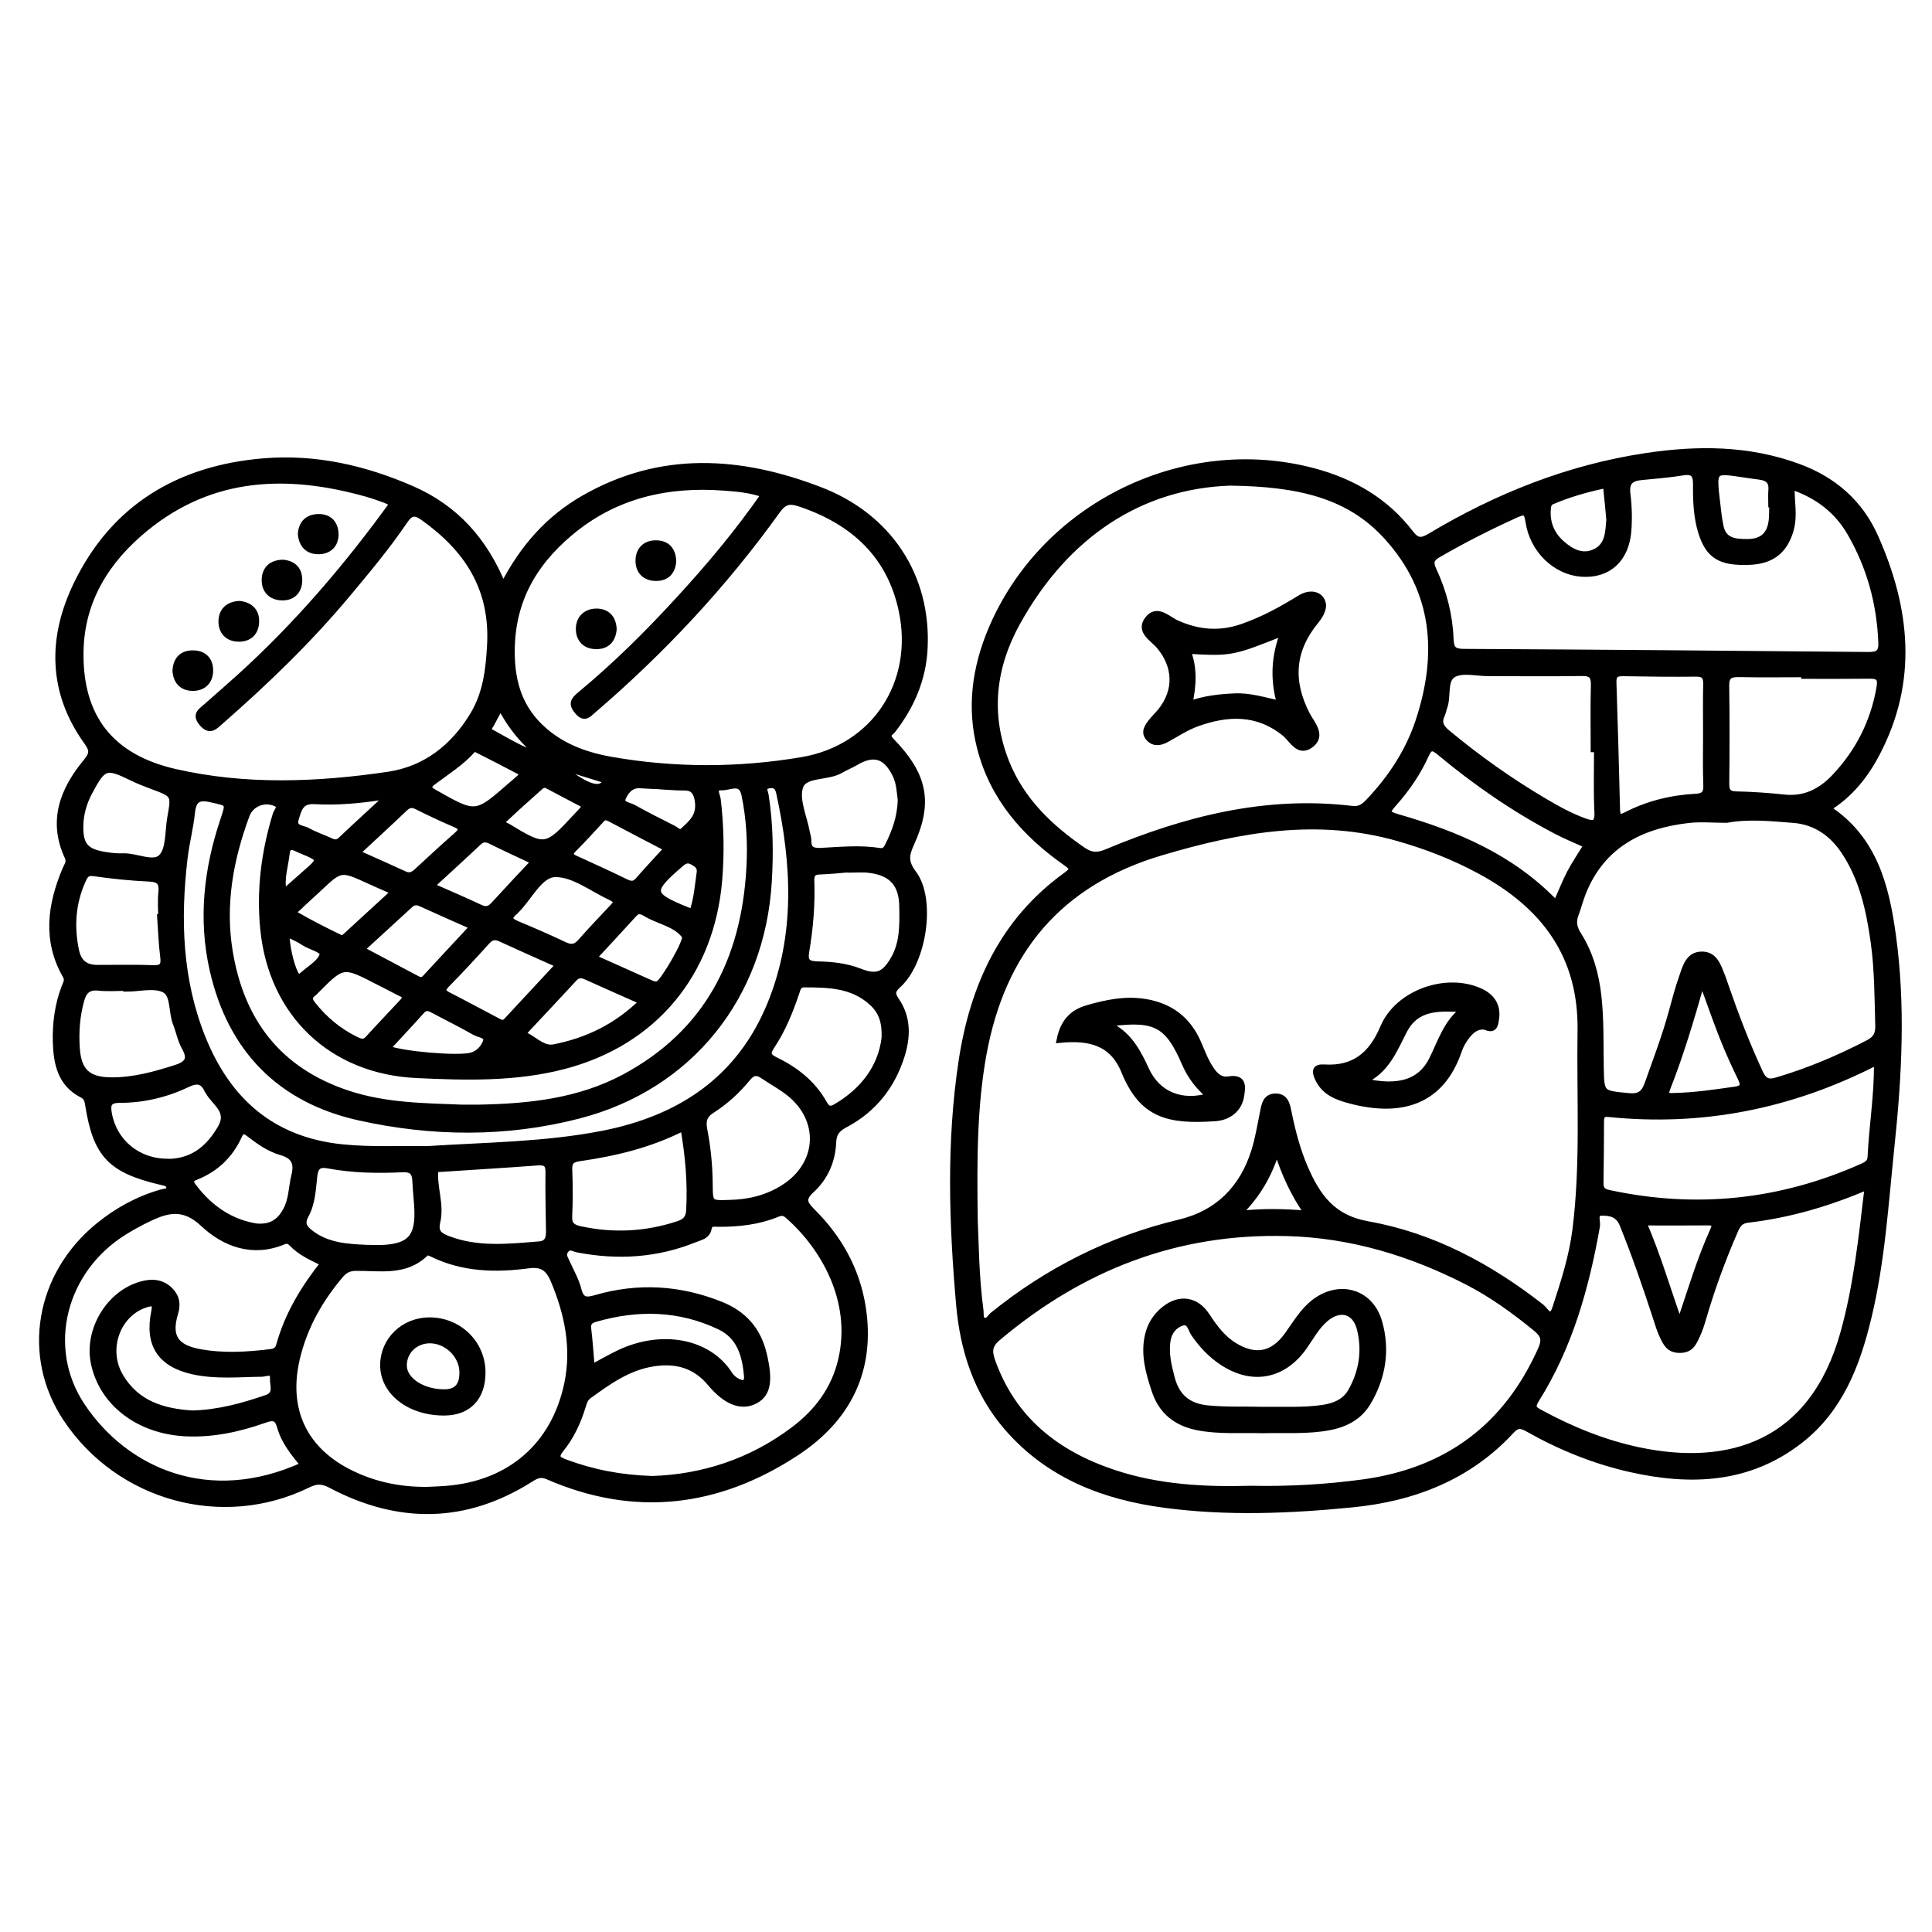 <?xml version="1.0" encoding="utf-8"?>
<!-- Generator: Adobe Illustrator 23.0.0, SVG Export Plug-In . SVG Version: 6.00 Build 0)  -->
<svg version="1.0" xmlns="http://www.w3.org/2000/svg" xmlns:xlink="http://www.w3.org/1999/xlink" x="0px" y="0px"
	 viewBox="0 0 3000 3000" style="enable-background:new 0 0 3000 3000;" xml:space="preserve">
<style type="text/css">
	.st0{stroke:#000000;stroke-width:10;stroke-miterlimit:10;}
</style>
<g id="Layer_1">
</g>
<g id="Layer_2">
	<g>
		<path class="st0" d="M781.2,910.4C812,850.1,852.5,805,907,773.8c119.4-68.3,242.2-60.2,365.6-12.9
			c107.5,41.1,168.3,133.8,162.8,245.8c-2.3,47.3-20.2,89.1-49,126.4c-3.6,4.7-12,7.8-2.9,17.2c52,53.6,60.5,95.6,30.7,160.5
			c-8.2,17.9-8.6,28.8,4.1,45.7c30,39.9,15.8,136.6-23.6,172.6c-9.9,9.1-10.5,14-3.1,24.8c18.2,26.7,17.4,56.2,8,85.9
			c-14.8,46.6-43.3,82.6-86.5,105.7c-12.5,6.7-19.1,13-19.7,28.5c-1.1,28.2-12.3,54.2-33.1,73.2c-16.4,14.9-11.1,22.3,1.8,35.2
			c40.8,40.9,68.1,89.6,77.2,147.3c15.3,97.7-22.8,173.1-102.7,225.7c-121.1,79.7-250.5,96-385.8,37c-10.6-4.6-17.3-2.1-26.2,3.5
			c-101.7,64.9-206.1,65.4-311.3,9.6c-13.5-7.1-22.8-6.4-35.2-0.3c-132.3,65-293.3,20.8-375.4-102.7
			c-64.4-96.8-43.2-222.6,50.5-298.9c29.1-23.7,61.3-41.3,97.5-51.7c4.7-1.4,12.9-0.7,12.5-8.1c-0.3-6.5-7-7.4-12.8-8.8
			c-78.5-18.4-101-42-113.2-119.6c-1.1-6.9-2.5-12.1-9.1-15.5c-33.7-17-40.1-48.5-41.1-81.7c-0.8-29.1,3-57.9,13.5-85.4
			c2.2-5.8,5.9-10.6,1.7-17.9c-31.4-54.7-23.5-109.8-0.4-164.7c2.7-6.4,7.3-11.4,3.4-19.9c-25.9-55.7-7-103.9,28.7-147
			c11.4-13.8,9.9-19.4,0.4-32.8c-55.1-77.3-54.9-160.8-15.3-242.7c58-120.1,159.3-180.2,290.2-191.1c80.2-6.7,157,10.8,230.4,42.9
			C706.4,788.8,752.1,838.7,781.2,910.4z M610.2,781.7c-6.3-3-9.9-5-13.6-6.3c-9.1-3.2-18.2-6.5-27.5-9.1
			c-122.5-34.4-239.8-30.6-343.1,53.6c-60.3,49.2-100.1,111.7-101.3,192.4c-1.5,101.4,46.9,163.7,146.6,186.6
			c109.8,25.2,221,20.7,331.4,4.5c57.8-8.5,101.6-42.6,132-93c20.1-33.4,24.4-69.3,26.6-108.2c5-88.9-35.7-150.4-104.3-199.1
			c-12.1-8.6-19.6-8.2-28.6,5.2c-27.1,40-58.2,77.2-89.2,114.3c-60.1,71.9-127.4,136.7-197.9,198.3c-8.4,7.3-15.5,15.9-27.4,1.9
			c-11.1-13.1-1.9-18,5.8-24.8c17.5-15.5,35.2-30.7,52.5-46.4C460.9,971.2,538.4,881,610.2,781.7z M1187,767.7
			c-22.2-7.8-42.3-9.3-62.1-10.8c-88.4-6.8-170.1,11.7-239.4,69.8c-59.7,50-93.4,111.1-91.1,192.9c1.5,51.5,18.5,90.3,57.5,120.8
			c28.5,22.2,62.2,33.7,97.3,39.8c98.5,17.2,197.8,17,295.7,0.5c113.2-19,179.3-120,155.7-232.2c-18.2-86.8-75.6-139-158.2-166.7
			c-16.4-5.5-25-3.8-35.6,10.9c-82.5,115.1-178.6,217.9-286.1,310.1c-7.3,6.3-13.1,14.1-23.4,2c-10.4-12.1-6.4-17.5,4.2-26.3
			c54.1-44.8,103.9-94.1,151.3-145.8C1100.3,881.2,1145.3,827.7,1187,767.7z M663.3,2313.8c9.7-0.5,19.3-0.7,29-1.5
			c99-7.6,168.6-66.9,188.9-163.8c11.5-55.2,0.6-108.5-21.1-160.2c-8.1-19.3-18.2-26.7-39.7-23.8c-50.8,6.8-101.3,5.6-148.9-17.6
			c-3.7-1.8-7.9-3.9-11.2-0.7c-31.2,30.3-70.6,21.8-107.8,22.2c-11.1,0.1-17.8,4-24.4,11.8c-32.2,38.1-56,80.5-67.5,129.3
			c-18.7,80.1,11.7,143.6,85.7,179.2C583.2,2306.5,622.3,2314.2,663.3,2313.8z M1013.1,2296.9c77.6-2.5,153.1-26.6,219.3-76.5
			c37-27.8,63.8-63.4,74.3-109.6c21-91.9-28.1-175.6-83.7-224c-5.9-5.2-11-4.2-17.5-1.5c-28.8,11.6-59.2,14.8-90,14.7
			c-6.2,0-13.7-2-15.4,7.2c-2.1,12.1-12.7,13.5-21.3,17c-59.2,24-120.1,27.6-182.4,15.5c-5.6-1.1-11.7-6.3-17.7,0.8
			c-6.3,7.4-1.7,13.3,1.2,19.8c6.2,13.9,14.2,27.5,17.9,42.1c4.3,17.3,12.2,17.9,27.2,13.5c65.6-19.1,130.4-15.3,193.9,10.1
			c35.3,14.1,57.7,38.8,66.7,76.5c9.6,40.2,6.8,61.5-12.7,72c-21,11.3-44.7,3-70-27.2c-23.9-28.5-53.9-36-88.8-30.5
			c-38.8,6.1-69.6,28.2-100.3,50.5c-5.6,4.1-7.5,10.4-9.3,16.5c-7.3,24.1-17.9,46.8-33.7,66.3c-10.6,13.2-4.5,16.7,7.6,21.2
			C920.4,2286.8,963.5,2295.4,1013.1,2296.9z M502.8,1961.4c-18.4-8.9-36.1-16.7-49.6-30.9c-3.5-3.7-7.1-5.4-12.8-3.1
			c-47.9,20.2-91.6,3.7-124.7-27.4c-29.8-28-54.5-22.5-84-8.5c-13,6.2-25.8,13.1-38.1,20.7c-96.3,59.3-126.9,180.2-66.7,270.7
			c67.4,101.4,197.6,159.7,344.8,92.1c-14.9-18.2-30-36.4-36.4-59.2c-4.3-15.2-10.6-16.2-24.3-11.4c-39.7,14-80.3,23-123,20.9
			c-72.6-3.7-129.2-46.9-142-109.1c-10.3-50.7,23.5-107.3,73-121.3c16.1-4.6,31.8-4.2,44.9,8.9c10.2,10.3,11.9,21.5,7.7,35.3
			c-10.9,35.9,0.4,53.6,37.7,60.6c36.9,6.9,73.8,4.7,110.7,0.2c7.2-0.9,11.7-3.3,13.8-10.8C446.9,2041.6,471.8,2000.5,502.8,1961.4z
			 M662.8,1784.7c93.9-6,184.3-6.5,273.2-23.9c120.8-23.7,213.2-85.1,260.8-202.3c43.5-107.2,37.5-217.3,13.4-327.7
			c-2.2-10-7.1-13.4-16.8-11.5c-10.9,2.2-5.8,9.8-4.9,15.2c7.1,44.8,7.6,89.9,4.9,135c-10.7,177.7-122,317.4-293.7,362.2
			c-113.2,29.5-228.9,28.4-342.5,3c-121.9-27.3-198.4-105.3-226.5-227.9c-18.1-79.1-9.3-156.9,16.3-233.2
			c9.3-27.8,9.1-26.4-19.4-32.8c-19.8-4.4-27.6,0.6-29.8,20.8c-2.5,24-8.8,47.5-11.6,71.5c-11.1,94.8-8.1,188.5,27.9,278.3
			c39.4,98.1,108.4,159.4,217.4,170.5C576.6,1786.5,621.6,1783.8,662.8,1784.7z M717.3,1720.3c10.7,0,18,0.1,25.2,0
			c78.7-1.4,156.4-9.5,227.2-47.4c128.6-69,186-181.9,194.2-323.5c2.3-38.7,0.3-77.3-7.6-115.4c-4.9-23.7-23.2-11.4-35.3-11.8
			c-16.1-0.5-7.7,12-6.8,19.4c4.9,41.7,5.7,83.3,2.2,125.3c-12.3,144.7-100.8,251.8-241.2,288.3c-75,19.5-151.6,17.4-228.2,13.8
			c-131.8-6.1-224.5-94.7-237.8-225.6c-6.2-61.2,1.5-120.4,19.3-178.8c1.6-5.1,10.7-12.9-1.3-17.9c-17.3-7.2-37.9,1.1-44.5,18.8
			c-25.6,69-38.5,139.8-26.1,213.3c18.2,108.4,76.3,183.8,182.7,219.3C598.4,1717.9,659.7,1717.9,717.3,1720.3z M1133.1,1868.2
			c30.3-0.6,58.9-7.7,84.6-24.2c56-36,60.3-104.3,8.9-146.1c-13-10.6-28.1-18.5-42-28c-9.8-6.7-16.6-4.9-24.2,4.4
			c-15.8,19.3-34.4,36.3-55.5,49.7c-12.5,8-14.1,17.1-11.6,30.3c5.4,27.6,8.1,55.6,8.4,83.8
			C1101.9,1869.3,1102,1869.3,1133.1,1868.2z M1061.5,1750.7c-52.9,27-106.9,39.5-162,47.5c-12.1,1.8-16.3,5.7-15.9,17.9
			c0.9,24.1,1.1,48.4-0.1,72.5c-0.7,13.8,5.9,17.9,17.4,20.4c51.6,11.2,102.3,8.6,152.5-8c11.5-3.8,16.5-9.6,17.1-22.1
			C1072.8,1836.8,1069.2,1795.3,1061.5,1750.7z M1373.8,1612.7c1.4-27.1-5.4-43.3-20.3-56.7c-30.3-27.2-67.3-27.7-104.6-27.8
			c-9.9,0-10.7,7.7-13.1,14.6c-9.7,28.2-20.8,56-37.5,80.9c-7.6,11.4-7.1,16.5,6.1,22.9c30.9,15,57.5,35.9,74.7,66.5
			c5,8.8,9.4,11.5,18.8,6C1342,1693.4,1368.3,1656.3,1373.8,1612.7z M675.7,1815.3c-2.9,28.1,9.5,54.9,3,81.9
			c-3.9,16.5,3.6,21.7,15.8,26.5c46.8,18.3,95.1,12.8,143.3,8.9c12.5-1,15.2-9.9,15-20.6c-0.4-30.6-1.2-61.3-0.8-91.9
			c0.2-13.3-5.1-16.3-17.3-15.4C781,1808.7,727.2,1811.9,675.7,1815.3z M196.5,1534.8c0-0.4,0-0.8,0-1.2c-14.5,0-29.1,1.2-43.4-0.3
			c-16.2-1.8-23.4,5.5-27.3,19.8c-6.7,24.4-8.6,49.1-6.9,74.2c2.3,36,17.1,50.3,53.5,50.6c35,0.3,68.2-8.9,101.3-19.6
			c19.5-6.3,23-15.2,13-32.8c-6.2-11-8.4-24.2-13.2-36.2c-7.2-17.7-2.8-44.6-17.7-52.6C240.2,1528.3,216.6,1534.8,196.5,1534.8z
			 M1320.9,1350.1c0-0.3,0-0.6,0-0.8c-16,1.3-32,3.1-48,3.6c-10.5,0.3-13.8,4.6-13.4,14.8c1.3,37-1.8,73.8-8,110.3
			c-2.6,15.3,2.9,19.4,17.3,19.8c22.4,0.5,44.7,2.6,66,11c26.3,10.3,38.6,5.6,52.9-19c14.9-25.6,14.1-53.9,13.7-82
			c-0.5-35.3-16.4-53.2-51.7-57.4C1340.3,1349.1,1330.5,1350.1,1320.9,1350.1z M569.4,1938c9.6,0,19.3,0.6,28.9-0.1
			c37.1-2.8,50.3-16.4,50.2-53.3c0-16.8-2.6-33.6-3.2-50.5c-0.5-14-5.7-19.5-20.6-18.8c-38.6,1.8-77.2,1.2-115.3-6
			c-15-2.8-20.2,3-21.7,16.9c-2.3,20.7-3.1,42.2-13.3,60.8c-7.4,13.5-1.8,20.6,7.9,28C508.2,1934.9,538.7,1936.6,569.4,1938z
			 M249.1,1424.7c0.5,0,1,0,1.5-0.1c0-12.9-1.1-25.9,0.3-38.6c1.6-15.2-2.7-21.4-19.1-22.1c-28.8-1.3-57.7-4.3-86.3-8.4
			c-11.4-1.6-14,4.4-17.4,11.8c-15.7,35-18.2,71.1-10.4,108.6c3.9,19.1,15,27.4,33.7,27.4c29,0,58-0.6,87,0.4
			c15.3,0.5,16.9-5.9,15.3-18.8C251.1,1464.9,250.5,1444.8,249.1,1424.7z M1399,1242c-1.6-12.3-2-26-8.1-38.7
			c-14.5-30.3-33.8-36.5-62.1-19.9c-7.6,4.5-15.9,7.7-23.5,12.2c-20.4,12.1-55.7,5.4-62.9,25.3c-7.4,20.2,6,48,10.3,72.4
			c0.7,4,2.3,7.9,2.2,11.8c-0.4,14,6.7,17.1,19.5,16.5c30.3-1.5,60.8-4.7,91.1,0.1c6.9,1.1,10.3-1.8,13.1-7.4
			C1390,1291.8,1398.4,1268.6,1399,1242z M298.8,2195.2c41.2-1.1,78.2-11.6,114.9-24.1c17.4-5.9,9.9-20,10.5-30.6
			c0.8-14.4-11-7.8-17.6-7.7c-35.4,0.4-70.9,4.1-106-3.5c-51.1-11.1-71.2-41.3-60.8-92.3c2.6-13-0.3-15.9-13.3-11.8
			c-44.2,13.9-64.7,69.3-40.4,111.3C211.6,2180.7,254,2192.4,298.8,2195.2z M124.4,1282.3c-0.5,29.8,8.1,40.5,37.6,45.4
			c9.5,1.6,19.2,2.7,28.7,2.3c20.8-0.7,47.7,14,60.1,1.3c12.5-12.8,10.1-40.3,13.9-61.4c6.6-36.7,6.5-36.6-29.3-49.8
			c-10.5-3.9-21-8.1-31-13c-39.7-19.3-44.1-18-65.6,22.3C129.9,1245.9,124.8,1263.5,124.4,1282.3z M259.7,1804.3
			c2.4,0,4.8,0.2,7.2,0c35.5-2.6,58.3-22.5,75.8-52.3c15.9-27.1-8.4-38.8-18.4-56.2c-0.4-0.7-1-1.3-1.4-2
			c-6.8-15.2-15.5-18.3-31.9-10.5c-32.9,15.8-68.5,24.2-105,24.2c-18.3,0-19.8,8-17.2,22.2C176.9,1773.7,213.8,1804.2,259.7,1804.3z
			 M398.7,1904.9c23.8,1.8,36.6-8.6,45.8-25.7c9.1-16.8,8.4-35.8,12.9-53.6c4.7-18.9,0.4-30.8-20.7-36.8
			c-18.4-5.2-34.7-16.8-50-28.6c-7.7-5.9-11.7-5.7-16,3.7c-13.6,29.8-36,51.2-66.4,63.2c-10.6,4.2-9.4,8.8-4.1,15.7
			C326,1877.1,359.3,1899,398.7,1904.9z M918.5,2124c15.2-8.1,28.9-16.1,43.2-22.9c65.4-31,138.5-18.4,171.4,34
			c2.5,3.9,6.6,7.3,10.7,9.6c9.8,5.5,17.7,5,16.4-9.2c-3-31.6-11-60.8-42.8-75.9c-62.6-29.7-127.3-30.9-193-11.9
			c-7.5,2.2-12.6,5.5-11.4,15.2C915.4,2082.5,916.7,2102.4,918.5,2124z M868,1498c-32.4-14.5-61.7-27.4-90.8-40.8
			c-8.6-3.9-14.6-2.8-21.1,4.4c-20.5,22.7-41.3,45.2-62.7,67c-8.4,8.5-6.3,12.4,3.1,17.2c25.1,12.8,49.8,26.3,74.7,39.3
			c4.8,2.5,10.1,6.2,15.3,0.6C813.3,1557,839.9,1528.3,868,1498z M734.7,1438.8c-28.4-12.6-54.8-24.1-80.9-36.1
			c-6.7-3.1-12.1-2.6-17.3,2.3c-24.6,22.6-49.2,45.1-75.6,69.3c29.8,15.8,57.3,30.3,84.7,44.9c5.1,2.7,9.6,5.2,14.8-0.4
			C684.7,1492.4,709.2,1466.2,734.7,1438.8z M997.6,1555.2c-31.4-14-59.4-26.2-87.1-38.8c-7.5-3.4-13.3-3.5-19.3,3
			c-24,26.1-48.4,51.8-72.5,77.7c-3.1,3.3-8.5,7.9-1.8,11.3c14,7.2,27,21.5,43.5,18.2C911.6,1616.5,957.6,1594.7,997.6,1555.2z
			 M958.9,1400.1c-3.6-2.5-6.5-5.2-9.8-6.8c-29.1-13.3-58.5-37.1-87.3-36.3c-24.5,0.6-40.5,37.4-61.2,57.2c-0.6,0.6-1.1,1.2-1.7,1.7
			c-11.6,9.7-7,14.7,4.7,19.5c24.4,10.1,48.6,20.7,72.5,32c10.3,4.9,17.4,4.5,25.3-4.3c16.4-18.7,33.7-36.6,50.7-54.8
			C954.1,1406.1,956.1,1403.5,958.9,1400.1z M629.4,1549.5c-0.7-5.5-5.2-6.4-8.6-8.1c-11.3-6-22.8-11.7-34.2-17.6
			c-54.1-27.9-54.1-27.9-96.9,15.2c-1.1,1.1-2.2,2.4-3.5,3.3c-8,5.8-5.8,11.3-0.6,17.9c18.3,23,40.3,41.4,66.7,54.3
			c6.6,3.2,12.8,6.1,19.4-1.2c17.8-19.6,36.2-38.7,54.2-58.1C627.6,1553.4,628.4,1551.1,629.4,1549.5z M553.9,1324.4
			c26.4,11.8,50.5,22.5,74.5,33.5c8.1,3.7,13.6,0.5,19.4-4.8c20.1-18.6,40.2-37.2,60.8-55.3c8.7-7.7,11.3-12.6-1.9-18.2
			c-20-8.5-39.6-17.8-59-27.5c-7.7-3.9-12.9-3.2-19.2,2.7C604.6,1277.6,580.3,1299.9,553.9,1324.4z M921.6,1487.2
			c28.5,12.8,54.7,24.5,80.9,36.2c2.2,1,4.4,2,6.6,2.9c4.4,1.9,8.7,4.1,13.7,1.5c8.2-4.3,45.8-68.1,41-74.5
			c-14.1-18.9-38.6-22.5-58.2-33.5c-6.5-3.6-13.5-9.3-21.3-0.6C964,1441.6,943.3,1463.7,921.6,1487.2z M669.4,1375.7
			c27.5,12.1,51.8,22.5,75.8,33.8c8.7,4.1,14.7,3.3,21.2-3.8c20.4-22.4,41.3-44.5,63.3-68c-24.3-11.4-46.1-21.4-67.7-32.1
			c-7.5-3.7-12.9-3.6-19.3,2.4C719.4,1330,695.7,1351.5,669.4,1375.7z M612.3,1384.7c-14.7-6.5-26.4-11.5-37.9-16.8
			c-45.3-20.8-45.3-20.8-80.5,12.5c-9.9,9.3-20.2,18.2-29.9,27.8c-3.4,3.3-11.7,8.3-3.8,12.9c22.1,12.8,45,24.2,68,35.4
			c4.7,2.3,8.8-2.7,12.3-5.9C563.5,1429.6,586.5,1408.5,612.3,1384.7z M1036.2,1317.5c-30.6-16-59.7-31-88.5-46.4
			c-5.8-3.1-9.6-3.6-14.4,1.8c-14,15.4-28.2,30.7-42.9,45.5c-7.6,7.7-5,11.4,3.4,15.2c26.2,11.9,52.4,23.9,78.3,36.5
			c7.6,3.7,12.9,3.9,18.9-2.8C1005.2,1351,1020,1335.3,1036.2,1317.5z M810.9,1203.5c-0.4-1.6-0.3-3.8-1.2-4.3
			c-24-12.6-48-25-72.2-37.2c-0.7-0.4-2.9,1.3-3.9,2.4c-17.8,19.9-40.5,33.9-61.5,49.8c-9.7,7.4-7.1,11.3,2.5,16.8
			c64.2,36.4,64.1,36.6,118.8-11.2c4.2-3.7,8.6-7.2,12.7-11C808,1207.2,809.4,1205.3,810.9,1203.5z M600.7,1628.2
			c24,9.5,108.9,16.7,130.6,11.4c11.9-2.9,20.4-12.7,23.6-22.2c3.6-10.6-10.9-11-17.6-14.9c-20.8-12-42.5-22.5-63.7-33.9
			c-6.7-3.6-12.4-6.3-19,1C637,1589.3,619,1608.4,600.7,1628.2z M847.2,1218c-2.8,0.9-5.6,1-7.2,2.4c-19.2,17.1-38.5,34.2-57.1,51.9
			c-7.4,7.1,1.1,8.8,5.5,11.4c57.7,35.2,60,34.8,106-15.1c3.3-3.5,6.7-6.9,9.9-10.6c2.8-3.1,5.2-7,0.1-9.8
			C885.3,1238,866.1,1228.1,847.2,1218z M595.9,1242.7c-0.7-1.9-1.4-3.8-2.1-5.7c-35,5.5-70.2,8.7-105.3,6.7
			c-22.1-1.3-24.9,12.8-29.4,27.2c-5.1,16.5,10.8,15,18.4,19.4c11,6.3,23.4,10.2,35,15.6c6.2,2.9,11,4.2,17-1.5
			C551.4,1283.6,573.8,1263.3,595.9,1242.7z M1029.5,1221c0-0.1,0-0.2,0-0.3c-12-0.5-24-0.9-36-1.7c-14.9-0.9-22.9,10.7-26.8,20.4
			c-4.2,10.3,10.4,11.3,17,15.1c20.2,11.4,41,21.7,61.7,32.2c4.7,2.4,9.8,8.7,15,3.9c13.9-12.7,27.4-23.5,23.3-48
			c-4-24.1-18.2-19.5-32.6-20.3C1043.9,1221.8,1036.7,1221.4,1029.5,1221z M1075.4,1416.4c7-20.2,8.5-41.1,11.4-61.7
			c1.2-8.9-4-12.6-10.8-16.5c-7.7-4.4-12.7-2.5-19.1,3c-49.6,42.8-48.8,48.7,11.3,72.9C1070.3,1415,1072.6,1415.6,1075.4,1416.4z
			 M444.4,1449.1c0.3,21.6,7.4,49.6,13.3,61.4c3.2,6.4,5.9,9.5,12.1,3.9c11.2-10.2,27.6-19,31.4-31.5c2.6-8.6-18.9-12.6-29.1-19.5
			C464.3,1457.9,455.3,1454.5,444.4,1449.1z M439.8,1383.2c1.7,0.4,2.8,1,3.2,0.7c10.3-8.9,20.4-18,30.6-27
			c26.4-23.2,26.4-23.2-7-37c-2.2-0.9-4.4-2-6.5-3c-8.4-4.1-14.1-2-15.2,7.7C442.8,1344.2,436,1363.4,439.8,1383.2z M777.3,1096.9
			c-6.5,11.9-10.8,19.5-14.8,27.3c-2,3.9-7.4,9.1-1.4,12.3c25.7,13.9,50.4,30,79.3,37.8C815,1153.4,794,1129.7,777.3,1096.9z
			 M867.1,1188.6c45.4,36.5,66.3,41.9,75.1,23.2C919.5,1204.8,896.6,1197.7,867.1,1188.6z"/>
		<path class="st0" d="M2837.8,1255.2c71.9,46.6,90.5,120.3,101,196.1c15.2,109.1,9.5,218.6-2,327.7
			c-9.4,89.6-14.7,179.8-36.1,267.8c-17.7,73.2-44.2,142.1-106.3,190.2c-79.2,61.4-169,64.9-262.2,44
			c-56.1-12.6-109-34.1-159.1-62.3c-10.3-5.8-16.8-7.7-26.4,2.7c-66.3,71.9-151.8,104.8-246.5,114.2c-97.1,9.6-194.7,13.7-291.9,0.7
			c-94.3-12.5-179.5-45.4-243.9-119.4c-47.4-54.5-68.5-120.6-74.7-190.5c-11.1-126.2-15.3-252.8,3.8-378.7
			c17.7-116.1,63.7-217.6,162.4-288.6c11.6-8.4,10.7-11.7-0.7-19.7c-63.7-44.7-113.1-100.7-133-178c-16.3-63.3-7.6-124.8,17.5-184.2
			c81.2-191.9,298.9-298.8,500.1-245.2c59.8,15.9,111.8,45.9,150,95.8c10.1,13.2,17.1,13.5,30.9,5.3
			c103.9-62.2,214.8-106.5,335.1-124.6c79.8-12,158.9-11.9,236.1,16.4c54.8,20.1,96,55.5,119.8,109.2
			c49.4,111.1,61.3,223.2,2.8,334.9C2896.7,1203.4,2872.7,1233.9,2837.8,1255.2z M1513.3,1897.7c1.6,29.9,1.6,83.9,8.9,137.5
			c0.7,5.4-1.1,12.8,4.5,15.4c7.5,3.6,10.8-4.9,15.4-8.6c85.9-69.3,182-117.7,289.7-143.4c59.4-14.2,97.9-52.9,116.1-110.9
			c6.2-19.8,9.6-40.6,13.7-61.1c2.3-11.5,4.1-23.3,19-23.6c15.2-0.3,17.6,12.7,19.8,23.4c6.1,30.1,13.7,59.7,25.9,87.7
			c19.1,43.7,42.3,77.5,97.6,87.3c100.5,17.8,189.3,65.7,269.7,128.6c5.2,4,14.6,23.2,21.8,1.3c13-39.7,25.9-79.4,31.2-121.3
			c13-102.8,6.4-206,8-309c1.9-118.2-57.4-195.3-156.3-248.8c-40.5-21.9-83.1-38.5-127.4-51.1c-125.2-35.6-246.2-13.9-367.8,22.2
			c-159.5,47.4-247.3,153.9-276.4,314.3C1512.6,1715.9,1511.7,1794.7,1513.3,1897.7z M1910,749.1c-137.9,4.7-254.9,79.8-331.2,218.5
			c-37.8,68.7-46.2,142.2-16.4,216.6c23.6,58.9,67.6,100.9,119,136.2c12.6,8.6,22.5,9.2,37.2,3.1c121.7-51,247-83.1,380.6-67.1
			c11.4,1.4,18-2.9,25.1-10.2c35-36.6,62.6-78,78.6-126.1c34.5-104.1,27.3-202.7-49.3-286.9C2094.9,768.4,2016.2,750.4,1910,749.1z
			 M1942,2312.1c60.8,1.2,117.9-2.2,174.6-9.9c130.2-17.8,222.8-86.2,276.5-206.8c6.3-14,5-22.3-7.4-32.5
			c-33.7-27.6-69.3-53.4-107.5-72.9c-87.3-44.7-179.9-72.9-279.4-75.6c-171.7-4.8-320.1,53.3-450.1,163.1
			c-12.7,10.8-13.7,20.6-8.4,35.6c32.2,91.1,99.6,144.1,187.9,173.8C1798.6,2310.6,1871.8,2314.1,1942,2312.1z M2680.9,1272.7
			c-20.1,0-40.5-2-60.3,0.4c-73.9,8.7-133.4,39.5-162.8,112.8c-4.5,11.2-7.3,22.9-11.6,34.2c-4.4,11.6-2.2,21.2,4.4,31.6
			c18.4,29.1,27.3,61.2,31.1,95.5c4,36.2,3,72.4,3.6,108.6c0.7,43.3,0.5,42.5,43.8,46.6c16.8,1.6,24.1-4,29.6-19.4
			c13.2-37.1,27.2-73.9,37.6-112c4.9-17.8,9.5-35.8,15.7-53.2c5.5-15.6,9.8-35.3,31-35.2c19.5,0.1,24.6,18,30.7,33
			c2.1,5.2,3.7,10.6,5.6,15.9c15.8,45.6,33,90.6,53.4,134.4c6,12.8,12.5,16.1,25.9,12.2c49.6-14.6,96.8-34.6,142.7-58.4
			c11.7-6.1,15.9-13.8,15.6-26.6c-1.2-43.5-1.1-87.1-7.1-130.2c-7-49.5-17.4-98.3-45.9-141c-19-28.4-44.9-46.5-79.2-49.1
			C2750.1,1270.1,2715.6,1266.4,2680.9,1272.7z M2900.5,1842c-62.7,26.9-123.6,44.3-187,51.7c-11.7,1.4-15.9,8.5-19.9,17.8
			c-19,43.6-35.3,88.1-48.7,133.7c-2.9,10-6,20.1-10.5,29.4c-5,10.5-9.1,21-25.5,21.2c-17.4,0.3-21.9-10.8-27.3-22.1
			c-4.1-8.7-6.8-18-9.8-27.2c-15.9-48.9-32.7-97.5-52-145.3c-6.8-16.8-20-18.6-32.6-18.5c-13.2,0.1-6.5,14-7.8,21.3
			c-16.8,94.9-42.4,186.8-94.3,269.2c-8.2,13-2.6,15.8,6.8,20.9c48.3,26.3,99,46.8,152.7,58.2c140,29.5,269.9-8.9,318.2-182.7
			C2883.2,1996.4,2891.1,1921.4,2900.5,1842z M2781.8,755.1c-0.8,23.1,4.6,44.5-1.2,66.1c-8.7,32.7-28.8,49.6-64,50.9
			c-45,1.8-63.1-9.3-74.5-45.3c-7.6-24.2-8.4-49.2-8.2-74.1c0.1-15.2-3.7-22.3-20.7-19.5c-21.4,3.5-43.1,5.2-64.8,7.3
			c-16.4,1.6-24,8.1-21.7,26.4c2.4,19.1,2.9,38.7,1.4,57.8c-3.6,44.3-31.8,69-72.9,65.8c-39.7-3.1-74.7-36.6-81.4-80.1
			c-2.1-13.4-4-18.6-18.6-12c-41.9,18.9-82.7,39.6-122.4,62.6c-11.5,6.7-12.6,12.7-7,24.6c15.7,33.7,24.9,69.6,26.3,106.8
			c0.6,15.7,5.3,20.1,20.8,20.2c209.4,1.1,418.9,2.8,628.3,4.8c15.5,0.1,21.1-3.8,20.4-20.1c-2.4-60.7-18-117.5-48.4-170
			C2852.6,791.9,2822,768.6,2781.8,755.1z M2914.8,1652c-2.8-0.9-3.8-1.6-4.3-1.4c-130.1,66.2-267.5,93.8-413,78.8
			c-10.9-1.1-11.7,5-11.8,13c-0.1,31.4-0.3,62.8-0.8,94.1c-0.2,9.6,3.1,14.1,13,16.2c135.6,29.3,266.7,15.6,393.3-40.7
			c6.7-3,13.3-6.1,13.7-15C2907.2,1748.5,2915.4,1700.2,2914.8,1652z M2480.2,1163c-1.7,0-3.5,0-5.2,0c0-33-0.6-66,0.3-99
			c0.4-14.5-4.2-19.6-19.2-19.3c-48.3,0.8-96.6,0.2-144.9,0.2c-18.5,0-40.3-5.9-54.4,2c-15.3,8.5-8.1,33.9-14.4,51
			c-1.4,3.8-1.9,7.9-3.6,11.5c-5.7,12-2.4,19.7,8,28.4c47.8,39.7,98.2,75.5,151.7,107c20.1,11.8,40.4,23.1,62.5,31
			c13,4.7,20.5,4.1,19.8-13.8C2479.2,1229,2480.2,1195.9,2480.2,1163z M2801.9,1049.1c0-0.8,0-1.6,0-2.5c-33.8,0-67.6,0.5-101.4-0.2
			c-13.7-0.3-20.6,2.5-20.4,18.4c0.8,50.7,0.6,101.4,0.1,152.1c-0.1,12.1,3.4,16.8,16.3,17c24.9,0.5,49.8,2.3,74.6,4.9
			c31.8,3.3,56.9-9.9,77.5-31.6c37.4-39.4,61.1-86,70.3-140.1c2.5-14.9-2.5-18.3-15.6-18.2
			C2869.5,1049.3,2835.7,1049.1,2801.9,1049.1z M2649.5,1140.3c0-25.7-0.4-51.4,0.2-77.2c0.3-11.8-2.5-17.5-15.8-17.4
			c-37.8,0.4-75.5,0-113.3-0.7c-10.9-0.2-16.1,2.5-15.6,14.7c2.2,65.9,4,131.7,5.6,197.6c0.3,11.6,4,14,14.5,8.6
			c34-17.5,70.4-26.4,108.5-28.4c12.1-0.6,16.7-5.3,16.3-17.7C2648.9,1193.4,2649.5,1166.9,2649.5,1140.3z M2416.4,1403.7
			c8.1-18.2,14.1-33.8,21.8-48.5c7.8-14.8,17.3-28.7,26.1-43c-15.8-7.2-31.9-13.7-47.2-21.7c-65-34-125.1-75.5-181.4-122.4
			c-10.7-8.9-15.7-9.6-22,4.3c-12.6,28-30.1,53.2-50.5,76c-11,12.3-10.3,15.8,6.5,20.6C2260.8,1295.3,2347.2,1331,2416.4,1403.7z
			 M2642.8,1522.6c-17.2,60.4-33.4,114.8-54.2,167.6c-5.5,13.9,4.3,12.1,12.3,11.9c31.4-0.7,62.4-5.4,93.5-9.8
			c11.9-1.7,14.7-6.3,9.2-17.7c-10.2-20.9-19.8-42.2-28.4-63.8C2664.4,1583.5,2654.8,1555.7,2642.8,1522.6z M2551.4,1897.9
			c21.7,49.9,37.2,102.5,56.6,158.2c17.6-51.8,31.6-99.7,52.2-145.1c4-8.8,3.7-13.3-7.7-13.2
			C2619.7,1898.1,2586.8,1897.9,2551.4,1897.9z M2752.4,782.9c-0.5,0-1.1,0-1.6,0c0-7.2-0.5-14.5,0.1-21.7
			c1.2-14.3-5.7-19.8-19.3-21.5c-78.2-9.9-72.3-21.1-63.2,60.7c0.5,4.8,1.6,9.5,2.4,14.3c4,25.6,22.3,27.5,43.2,27.3
			c21.2-0.2,33.4-10,36.9-30.2C2752.5,802.3,2751.9,792.6,2752.4,782.9z M2499.3,807.3c-1.4-15-2.5-28.6-4.1-42.2
			c-0.6-5,0.6-12.8-8.5-10.7c-26.7,5.9-52.9,13.5-78,24.4c-2.4,1-4.7,4.7-5.1,7.4c-3.2,23.2,4.2,43.2,21.7,58.4
			c14.3,12.4,31.3,21.9,50.7,13.1C2498.1,847.8,2497.5,826,2499.3,807.3z M1922.3,1885.4c39.3-4.3,71.6-3.5,108.4-0.4
			c-21.6-31.4-35.7-61.2-47.9-100.1C1969.7,1825.7,1952.7,1855.3,1922.3,1885.4z"/>
		<path class="st0" d="M371.8,938.1c16.4,1.8,25.9,11.3,25.6,26.8c-0.2,16.6-10.2,27.1-27.7,26.5c-16.2-0.5-25.5-11.2-25.5-26.4
			C344.4,948.3,354.9,939,371.8,938.1z"/>
		<path class="st0" d="M467.5,828.7c1.3-16.4,10.9-24.9,26.2-25.5c17.3-0.6,26.9,10,27,26.6c0.1,16-10.3,25.7-25.9,25.8
			C478.1,855.8,468.7,845.6,467.5,828.7z"/>
		<path class="st0" d="M439.4,874.1c16.3,1.6,25.6,10.9,24.9,28.3c-0.7,16.5-11.4,25.4-26.7,24.9c-16.7-0.5-27.1-11.4-26.2-28.3
			C412.2,883.5,422.1,874.4,439.4,874.1z"/>
		<path class="st0" d="M272.8,1040.9c1.2-15.4,8.9-25.5,25.3-26c17.5-0.6,27.9,9.4,27.9,26.2c0,16.7-10.8,27.3-27.7,26.7
			C282.8,1067.3,273.6,1057.5,272.8,1040.9z"/>
		<path class="st0" d="M1045,871.3c-1,16.2-10,26.3-27.3,25.8c-15.9-0.4-25.9-10.5-25.9-26.2c0-16.9,10.6-27.3,27.6-26.9
			C1034.9,844.4,1044.5,853.6,1045,871.3z"/>
		<path class="st0" d="M952.6,977c-1.5,16.6-10.4,25.9-26.3,26c-17.3,0.1-27.4-10.6-27.1-27.2c0.3-15.5,11-25.6,26.5-25.8
			C942.5,949.8,951.8,960.1,952.6,977z"/>
		<path class="st0" d="M748.9,2130.7c0.2,38.6-21.2,61.7-57.6,62.3c-54.3,0.9-96.3-31.3-96-73.6c0.3-38.6,31.9-68.8,71.8-68.8
			C712.6,2050.8,748.6,2086,748.9,2130.7z M666.5,2080.9c-22.7,0.5-40,17.8-39.8,39.7c0.3,23.2,29.9,42.2,64.1,41.7
			c21.3-0.3,27.8-13.6,27.6-31.6C718.1,2103.5,693.3,2080.3,666.5,2080.9z"/>
		<path class="st0" d="M1645.8,1614.3c5.6-27,19.5-41.8,42.5-48.4c29.5-8.6,59-14.8,90.1-9.7c38.9,6.4,66.1,27.3,81.8,63.3
			c4.8,11,9,22.5,14.9,32.9c7.2,12.7,16.5,26.8,32.9,24c24.1-4.1,20.7,12.6,19.1,24.2c-3.1,21.9-19.9,34-40.3,35.4
			c-73.3,5.1-113.1-5.1-140.7-72.5C1727.4,1617.5,1690.6,1610,1645.8,1614.3z M1726.2,1588.4c0.3,2.1-0.2,5.5,0.9,6.1
			c27,15,40.2,40.4,52.5,67.1c17.7,38.4,55.4,53.8,99.1,40.4c-17.4-14.4-30.1-31-38.9-51.5C1813.9,1590.5,1794,1580.1,1726.2,1588.4
			z"/>
		<path class="st0" d="M2306.9,1594.2c-13-2.4-21.8,4.9-28.9,13.8c-5.4,6.8-10.1,14.8-12.9,23c-26.9,79.4-88.8,98.3-167,78
			c-21.6-5.6-41.7-12.8-51.7-35.2c-4.7-10.4-4.2-16.8,9.8-15.9c46.6,2.9,74-19.8,91.9-62.3c22.6-53.6,97.3-79.9,149.9-56.2
			c17.6,7.9,27.7,21.7,24.8,42.2C2321.5,1590.4,2320.7,1600.7,2306.9,1594.2z M2116.1,1678.9c54.9,13.2,89.7,2.3,107.4-32.7
			c14.2-28,22.7-59.2,50.5-79.5c-37.3-1.7-73.9-5.3-94.1,33.8C2164.5,1630.1,2152.9,1662.3,2116.1,1678.9z"/>
		<path class="st0" d="M2054.2,940.6c-0.9,9.2-5.6,16.6-11.3,23.6c-37.5,45.6-40.7,93.8-13.5,146c7.2,13.9,25.6,32.4,4.6,46.9
			c-18.1,12.5-27.5-9.5-39.1-18.8c-42.6-34.3-89.2-32.3-136.8-15c-16.5,6-31.5,16-47,24.5c-9.2,5-18.7,6.8-26.5-1.3
			c-9-9.3-2.4-17.9,3.5-25.7c4.4-5.7,9.9-10.6,14.4-16.3c25.7-32,24.4-69.8-2-101.4c-9.9-11.9-32.4-22.9-17.9-41.5
			c14.3-18.4,30.8,0.5,45,6.7c33.1,14.6,65.8,17.6,100.7,5.7c32.3-11.1,61.6-27.1,90.4-44.9C2036.6,918.1,2053.3,924.4,2054.2,940.6
			z M1843.7,1010.2c10.8,27,9.1,54.4,2.7,83.6c24.6-8.7,47.1-11,70.3-12.1c24.1-1.2,46.1,6.1,71.3,11.5c-11-38.5-9.1-74.2,5.2-111.4
			C1912.3,1013.9,1912.3,1013.9,1843.7,1010.2z"/>
		<path class="st0" d="M1960.8,2220.5c-33.8-1-67.6,2-101.2-4.6c-32.8-6.5-55.6-24.4-66.2-56.4c-9.1-27.5-17.3-55.3-10.8-85
			c3.8-17.4,12.8-31.3,26.5-41.9c22.9-17.9,48.2-14.1,64.2,10.2c12.1,18.3,24.6,35.7,43.8,47.3c32.5,19.6,59.6,14.2,81.7-16.1
			c13.2-18.1,24-37.8,42.6-52c38.4-29.2,86.2-15.9,99.7,30.4c12.7,43.7,5.8,86.5-17.5,125.5c-13,21.7-34,33.1-59.2,37.9
			C2030,2222.4,1995.3,2219.5,1960.8,2220.5z M1960.6,2189.5c32.1-0.5,62.6,1.5,93-2.9c18.4-2.7,34.9-9.3,44.3-25.7
			c17.4-30.5,22.6-63.8,14-97.7c-7.2-28.4-31.4-34.6-53.8-15.6c-14.4,12.2-22.9,28.9-33.6,43.9c-32.1,45.1-80,54.3-126.5,23.5
			c-17.6-11.6-31.8-26.8-43.8-44.3c-4.8-7-6.4-21.4-19.5-16.9c-11.7,4-19.7,14-21.9,26.8c-3.5,20.3,1.3,39.8,6.4,59.4
			c7.7,29.3,25.7,44.3,56.2,47.3C1904.4,2190.1,1933.3,2188.7,1960.6,2189.5z"/>
	</g>
</g>
</svg>
